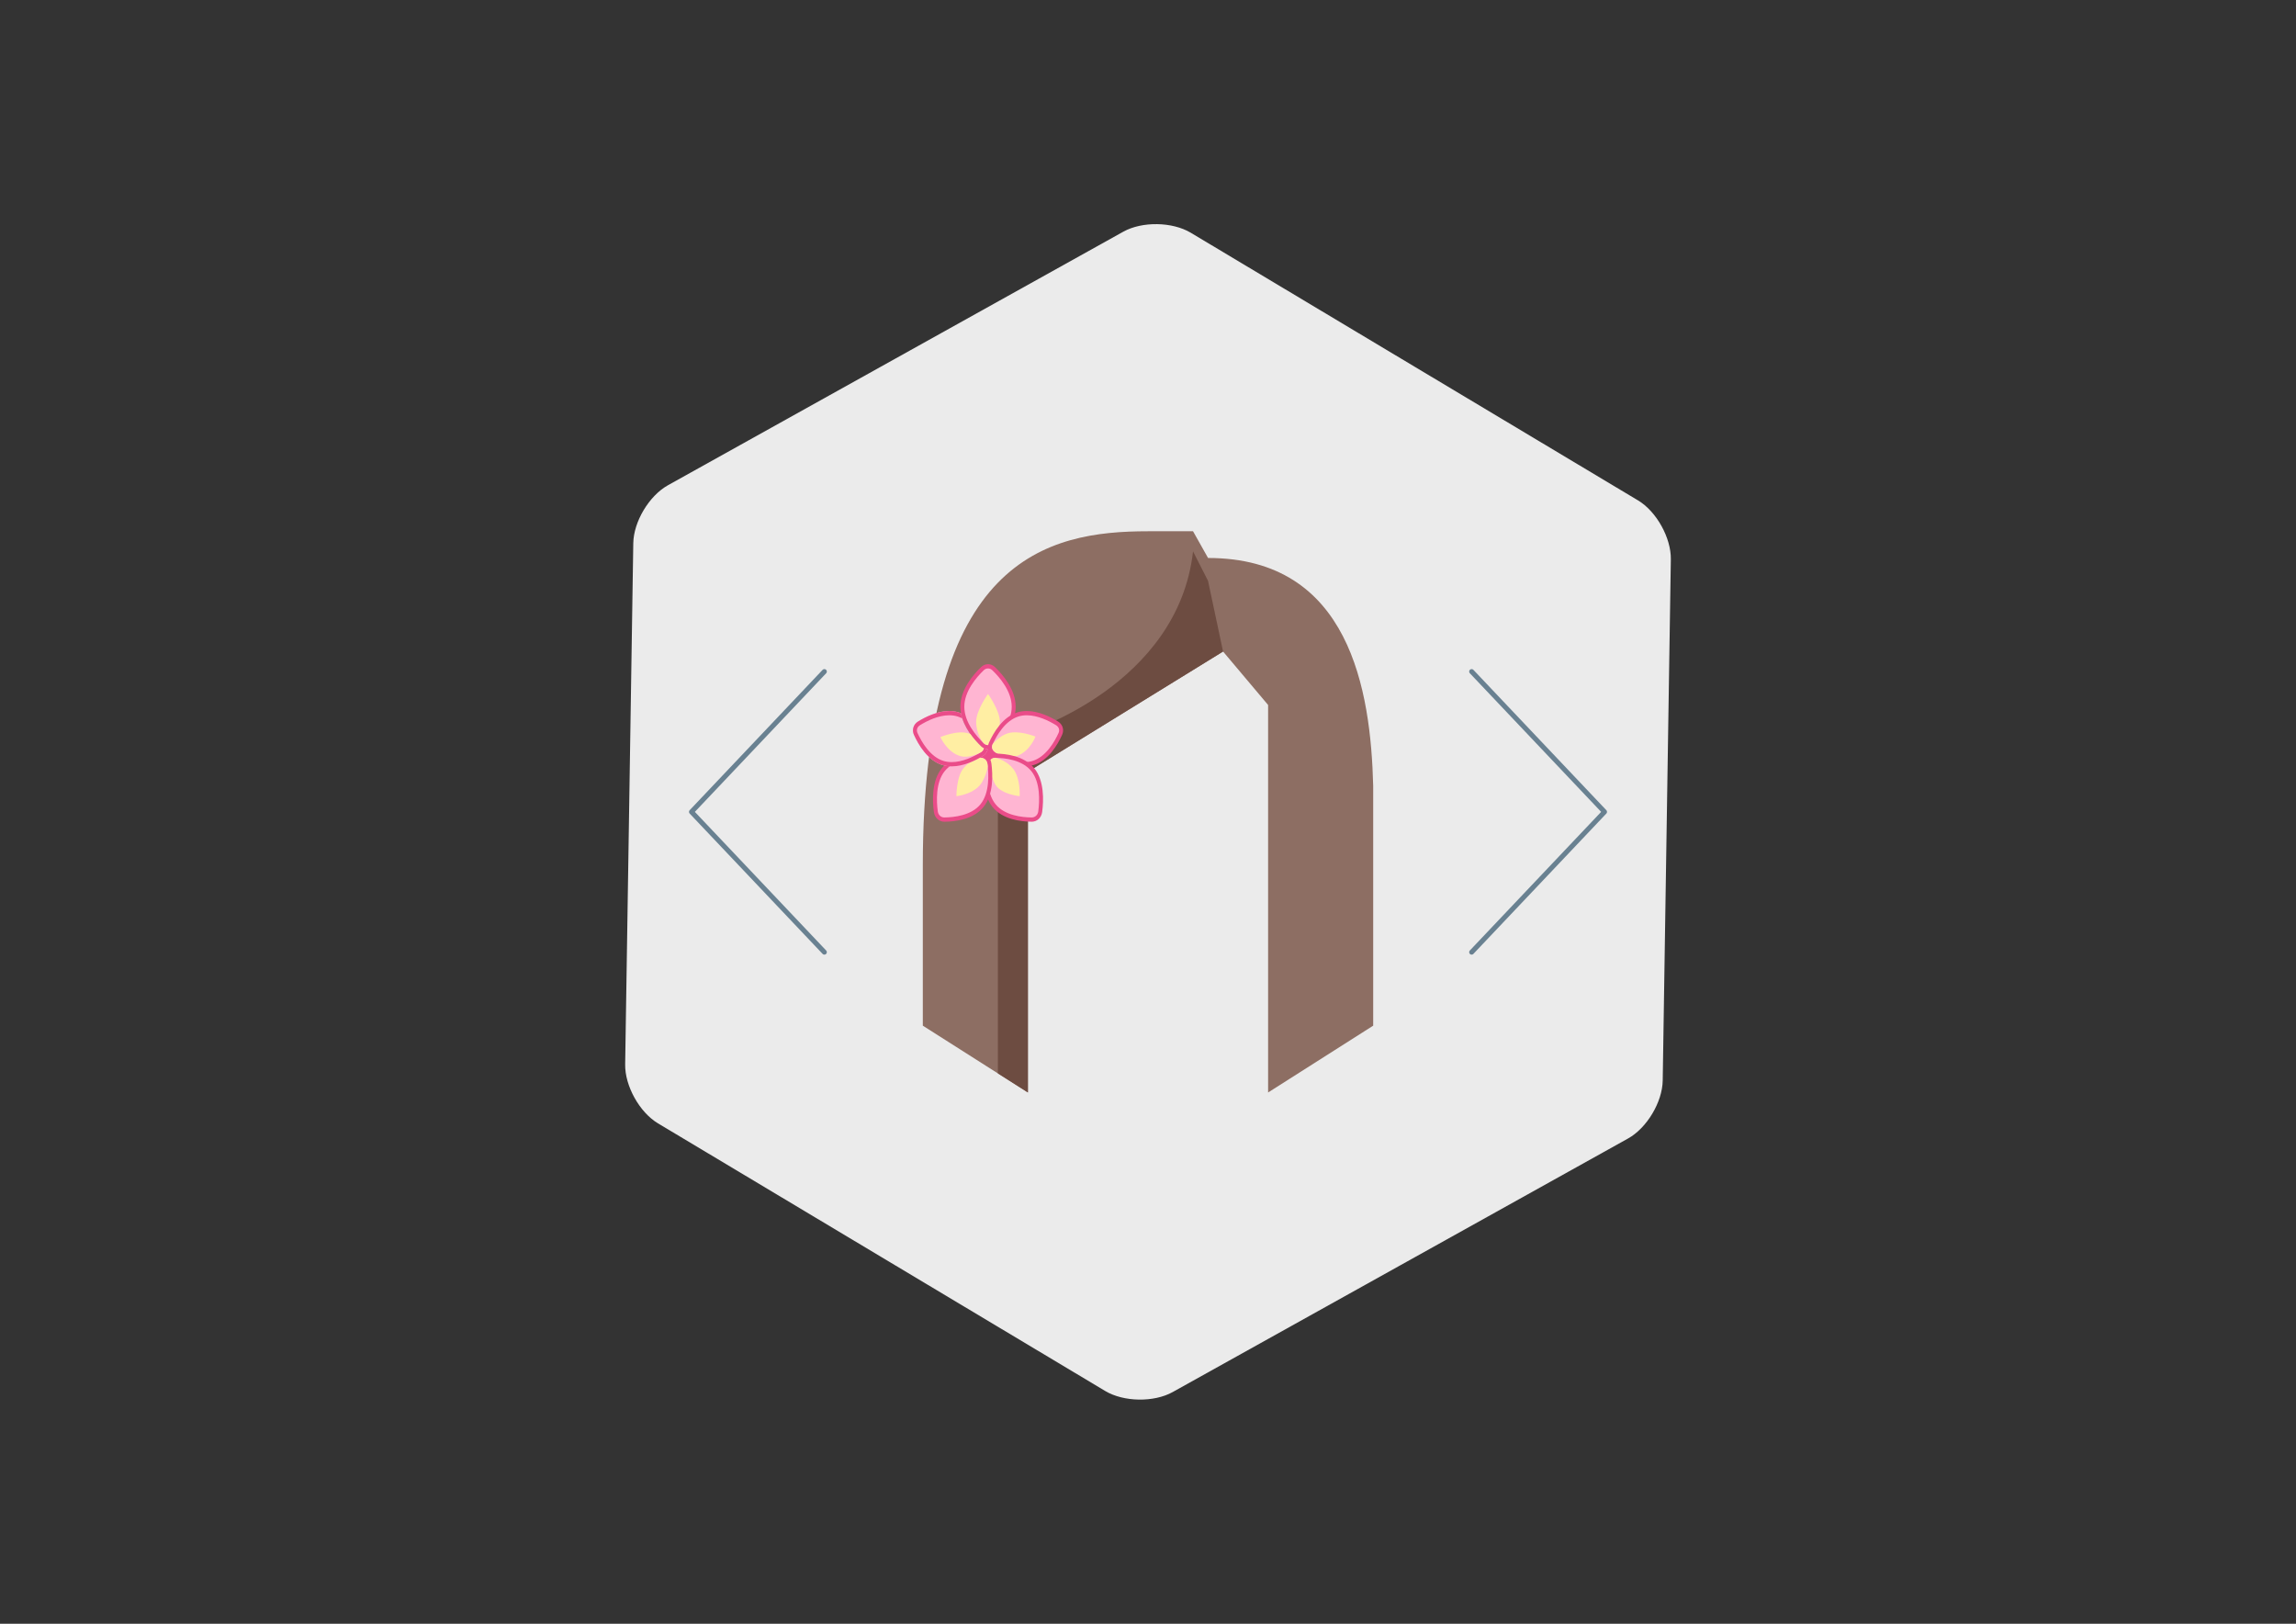 <?xml version="1.0" encoding="UTF-8" standalone="no"?><!-- Generator: Gravit.io --><svg xmlns="http://www.w3.org/2000/svg" xmlns:xlink="http://www.w3.org/1999/xlink" style="isolation:isolate" viewBox="0 0 466.457 329.826" width="466.457pt" height="329.826pt"><rect x="0" y="0" width="466.457" height="329.826" fill="#333333" stroke="none"/><defs><clipPath id="_clipPath_BMR6pKUq6ASAfQTJuHvlCsSeE15wcKED"><rect width="466.457" height="329.826"/></clipPath></defs><g clip-path="url(#_clipPath_BMR6pKUq6ASAfQTJuHvlCsSeE15wcKED)"><path d=" M 330.763 231.254 L 284.503 257.009 L 238.244 282.764 C 234.429 284.888 228.289 284.792 224.542 282.551 L 179.108 255.366 L 133.674 228.182 C 129.927 225.94 126.94 220.575 127.008 216.209 L 127.834 163.27 L 128.659 110.33 C 128.727 105.964 131.88 100.695 135.695 98.571 L 181.954 72.816 L 228.214 47.062 C 232.029 44.938 238.168 45.033 241.915 47.275 L 287.349 74.46 L 332.783 101.644 C 336.53 103.886 339.517 109.251 339.449 113.617 L 338.624 166.556 L 337.798 219.495 C 337.73 223.861 334.578 229.13 330.763 231.254 Z " fill="rgb(235,235,235)"/><path d=" M 167.479 136.413 L 140.479 164.913 L 167.479 193.413" fill="none" vector-effect="non-scaling-stroke" stroke-width="1" stroke="rgb(105,129,145)" stroke-linejoin="round" stroke-linecap="round" stroke-miterlimit="3"/><path d=" M 298.979 136.413 L 325.979 164.913 L 298.979 193.413" fill="none" vector-effect="non-scaling-stroke" stroke-width="1" stroke="rgb(105,129,145)" stroke-linejoin="round" stroke-linecap="round" stroke-miterlimit="3"/><g><path d=" M 278.979 208.341 L 278.979 159.634 C 278.478 140.229 274.236 113.341 245.429 113.341 L 242.379 107.913 L 233.229 107.913 C 212.748 107.913 187.479 113.341 187.479 175.77 L 187.479 208.341 L 208.829 221.913 L 208.829 156.77 L 248.479 132.341 L 257.629 143.199 L 257.629 221.913 L 278.979 208.341 Z " fill="rgb(141,110,99)"/><path d=" M 242.379 112 L 245.429 118 L 248.479 132.341 L 208.829 156.77 L 208.829 148.627 C 208.829 148.627 239.329 139.143 242.379 112 Z  M 208.829 148.627 C 208.829 148.627 202.729 151.341 202.729 156.77 L 202.729 218.031 L 208.829 221.913 L 208.829 148.627 Z " fill="rgb(109,76,65)"/></g><g><ellipse vector-effect="non-scaling-stroke" cx="200.728" cy="153.075" rx="1.605" ry="1.73" fill="rgb(234,76,137)"/><path d=" M 200.728 151.778 C 200.303 151.774 199.895 151.6 199.581 151.292 C 198.061 149.83 195.511 146.883 195.511 143.561 C 195.511 140.24 198.061 137.293 199.581 135.831 C 199.906 135.517 200.313 135.345 200.728 135.345 C 201.143 135.345 201.55 135.517 201.876 135.831 C 203.395 137.293 205.945 140.24 205.945 143.561 C 205.945 146.883 203.395 149.83 201.876 151.292 C 201.562 151.6 201.153 151.774 200.728 151.778 Z " fill="rgb(255,181,210)"/><path d=" M 200.728 135.778 C 201.049 135.778 201.353 135.907 201.609 136.153 C 203.078 137.567 205.544 140.409 205.544 143.561 C 205.544 146.714 203.078 149.556 201.609 150.97 C 201.353 151.216 201.049 151.345 200.728 151.345 C 200.408 151.345 200.104 151.216 199.848 150.97 C 198.378 149.556 195.913 146.714 195.913 143.561 C 195.913 140.409 198.378 137.567 199.848 136.153 C 200.088 135.914 200.402 135.78 200.728 135.778 Z  M 200.728 134.913 C 200.227 134.913 199.727 135.111 199.314 135.508 C 197.649 137.109 195.11 140.116 195.11 143.561 C 195.11 147.007 197.649 150.014 199.314 151.615 C 199.727 152.012 200.227 152.21 200.728 152.21 C 201.229 152.21 201.73 152.012 202.143 151.615 C 203.807 150.014 206.347 147.007 206.347 143.561 C 206.347 140.116 203.807 137.109 202.143 135.508 C 201.756 135.128 201.252 134.916 200.728 134.913 Z " fill="rgb(234,76,137)"/><path d=" M 200.728 151.345 C 201.049 151.345 201.353 151.216 201.609 150.97 C 201.782 150.803 201.971 150.614 202.167 150.409 C 202.573 149.187 203.136 147.639 203.136 146.597 C 203.136 144.342 200.728 140.967 200.728 140.967 C 200.728 140.967 198.32 144.267 198.32 146.597 C 198.32 149.14 199.662 150.79 199.848 150.97 C 200.104 151.216 200.408 151.345 200.728 151.345 Z " fill="rgb(255,238,163)"/><path d=" M 208.111 155.237 C 205.798 155.237 203.482 154.106 201.948 153.157 C 201.199 152.694 200.927 151.817 201.286 151.025 C 202.116 149.194 203.94 145.991 206.829 145.11 C 207.404 144.94 207.998 144.855 208.595 144.859 C 210.908 144.859 213.224 145.99 214.758 146.939 C 215.506 147.401 215.778 148.278 215.42 149.071 C 214.59 150.902 212.766 154.105 209.877 154.985 C 209.302 155.156 208.707 155.241 208.111 155.237 Z " fill="rgb(255,181,210)"/><path d=" M 208.596 145.291 C 210.82 145.291 213.066 146.391 214.558 147.314 C 215.124 147.664 215.325 148.293 215.059 148.88 C 214.258 150.647 212.506 153.735 209.767 154.569 C 209.227 154.729 208.67 154.808 208.111 154.805 C 205.887 154.805 203.64 153.705 202.148 152.782 C 201.583 152.432 201.382 151.803 201.648 151.216 C 202.448 149.449 204.201 146.361 206.94 145.526 C 207.479 145.367 208.036 145.288 208.596 145.291 Z  M 208.596 144.426 C 207.966 144.426 207.336 144.507 206.72 144.694 C 203.718 145.609 201.837 148.826 200.926 150.836 C 200.474 151.833 200.817 152.956 201.748 153.532 C 203.241 154.455 205.669 155.67 208.111 155.67 C 208.741 155.67 209.371 155.589 209.987 155.401 C 212.989 154.487 214.87 151.27 215.781 149.26 C 216.233 148.263 215.89 147.14 214.959 146.564 C 213.465 145.641 211.037 144.426 208.596 144.426 Z " fill="rgb(234,76,137)"/><path d=" M 210.36 149.616 C 210.36 149.616 206.913 148.206 204.615 148.994 C 203.136 149.501 201.781 150.919 201.647 151.216 C 201.382 151.803 201.625 152.362 202.147 152.782 C 203.186 153.616 206.325 153.688 206.791 153.495 C 209.372 152.424 210.36 149.616 210.36 149.616 Z " fill="rgb(255,238,163)"/><path d=" M 209.593 166.48 C 207.58 166.464 203.908 166.072 201.944 163.632 C 199.982 161.192 200.162 157.245 200.445 155.11 C 200.569 154.166 201.279 153.507 202.17 153.507 C 204.197 153.523 207.869 153.915 209.833 156.355 C 211.795 158.795 211.614 162.742 211.332 164.877 C 211.207 165.821 210.498 166.48 209.607 166.48 L 209.593 166.48 Z " fill="rgb(255,181,210)"/><path d=" M 202.169 153.075 L 202.18 153.94 C 204.126 153.955 207.669 154.326 209.529 156.639 C 211.388 158.95 211.207 162.754 210.935 164.816 C 210.838 165.541 210.292 166.048 209.596 166.048 C 207.65 166.032 204.107 165.661 202.247 163.349 C 200.388 161.038 200.569 157.234 200.842 155.171 C 200.938 154.447 201.484 153.94 202.169 153.94 L 202.169 153.075 Z  M 202.169 153.075 C 201.082 153.075 200.2 153.895 200.048 155.049 C 199.738 157.39 199.6 161.377 201.641 163.915 C 203.682 166.453 207.384 166.896 209.59 166.913 L 209.607 166.913 C 210.694 166.913 211.576 166.093 211.728 164.938 C 212.038 162.598 212.176 158.611 210.135 156.073 C 208.094 153.534 204.392 153.092 202.186 153.075 L 202.169 153.075 Z " fill="rgb(234,76,137)"/><path d=" M 200.958 154.791 C 201.098 156.248 201.441 158.188 202.296 159.494 C 203.522 161.37 207.149 161.724 207.149 161.724 C 207.149 161.724 207.392 158.209 205.856 156.191 C 204.658 154.618 202.582 153.943 202.18 153.94 L 202.169 153.94 C 201.614 153.94 201.165 154.281 200.958 154.791 Z " fill="rgb(255,238,163)"/><path d=" M 191.85 166.48 C 190.959 166.48 190.249 165.821 190.125 164.877 C 189.842 162.742 189.662 158.796 191.624 156.355 C 193.588 153.915 197.259 153.523 199.273 153.507 C 200.178 153.507 200.887 154.166 201.012 155.11 C 201.294 157.245 201.475 161.191 199.512 163.632 C 197.548 166.072 193.877 166.464 191.863 166.48 L 191.85 166.48 Z " fill="rgb(255,181,210)"/><path d=" M 199.288 153.075 L 199.288 153.94 C 199.973 153.94 200.519 154.447 200.614 155.171 C 200.887 157.233 201.068 161.038 199.209 163.348 C 197.348 165.661 193.806 166.032 191.849 166.047 C 191.163 166.047 190.618 165.54 190.522 164.816 C 190.249 162.754 190.069 158.949 191.927 156.638 C 193.788 154.326 197.33 153.955 199.276 153.939 L 199.288 153.075 Z  M 199.288 153.075 L 199.271 153.075 C 197.064 153.092 193.363 153.535 191.321 156.073 C 189.28 158.61 189.418 162.597 189.728 164.938 C 189.881 166.093 190.763 166.913 191.85 166.913 L 191.866 166.913 C 194.073 166.896 197.775 166.453 199.816 163.915 C 201.857 161.378 201.719 157.391 201.409 155.049 C 201.256 153.895 200.374 153.075 199.288 153.075 Z " fill="rgb(234,76,137)"/><path d=" M 200.672 155.651 C 200.655 155.491 200.636 155.332 200.615 155.172 C 200.519 154.447 199.973 153.94 199.288 153.94 L 199.276 153.94 C 199.046 153.942 198.791 153.949 198.521 153.964 C 197.519 154.455 196.405 155.182 195.624 156.215 C 194.29 157.982 194.307 161.724 194.307 161.724 C 194.307 161.724 198.153 161.348 199.564 158.79 C 200.073 157.865 200.543 156.767 200.672 155.651 Z " fill="rgb(255,238,163)"/><path d=" M 199.314 151.615 C 197.865 150.221 195.754 147.76 195.232 144.873 C 195.069 144.806 194.904 144.746 194.737 144.694 C 191.735 143.78 188.377 145.403 186.498 146.564 C 185.567 147.14 185.225 148.263 185.677 149.26 C 186.588 151.271 188.469 154.488 191.471 155.401 C 194.473 156.316 197.83 154.693 199.709 153.532 C 200.219 153.217 200.544 152.736 200.667 152.204 C 200.166 152.187 199.686 151.978 199.314 151.615 Z " fill="rgb(255,181,210)"/><path d=" M 199.881 152.004 C 199.807 152.311 199.619 152.59 199.308 152.782 C 197.816 153.705 195.57 154.805 193.346 154.805 C 192.76 154.805 192.202 154.725 191.688 154.569 C 188.949 153.736 187.198 150.647 186.397 148.88 C 186.131 148.293 186.332 147.664 186.897 147.314 C 188.39 146.391 190.636 145.291 192.861 145.291 C 193.447 145.291 194.004 145.371 194.518 145.526 C 194.86 145.631 195.188 145.77 195.5 145.939 C 195.387 145.59 195.297 145.234 195.23 144.872 C 195.068 144.805 194.902 144.746 194.735 144.694 C 194.125 144.512 193.494 144.422 192.861 144.426 C 190.42 144.426 187.991 145.641 186.498 146.564 C 185.567 147.14 185.225 148.263 185.677 149.26 C 186.588 151.271 188.469 154.488 191.471 155.401 C 192.086 155.589 192.716 155.67 193.346 155.67 C 195.787 155.67 198.215 154.455 199.708 153.532 C 200.218 153.217 200.543 152.736 200.667 152.204 C 200.395 152.194 200.128 152.126 199.881 152.004 Z " fill="rgb(234,76,137)"/><path d=" M 199.314 151.615 C 198.522 150.858 197.797 150.023 197.148 149.123 C 197.046 149.079 196.946 149.03 196.842 148.995 C 194.544 148.207 191.049 149.723 191.049 149.723 C 191.049 149.723 192.432 152.84 195.11 153.584 C 196.708 154.029 198.583 153.231 199.309 152.782 C 199.619 152.59 199.808 152.311 199.882 152.004 C 199.675 151.907 199.483 151.776 199.314 151.615 Z " fill="rgb(255,238,163)"/></g></g></svg>